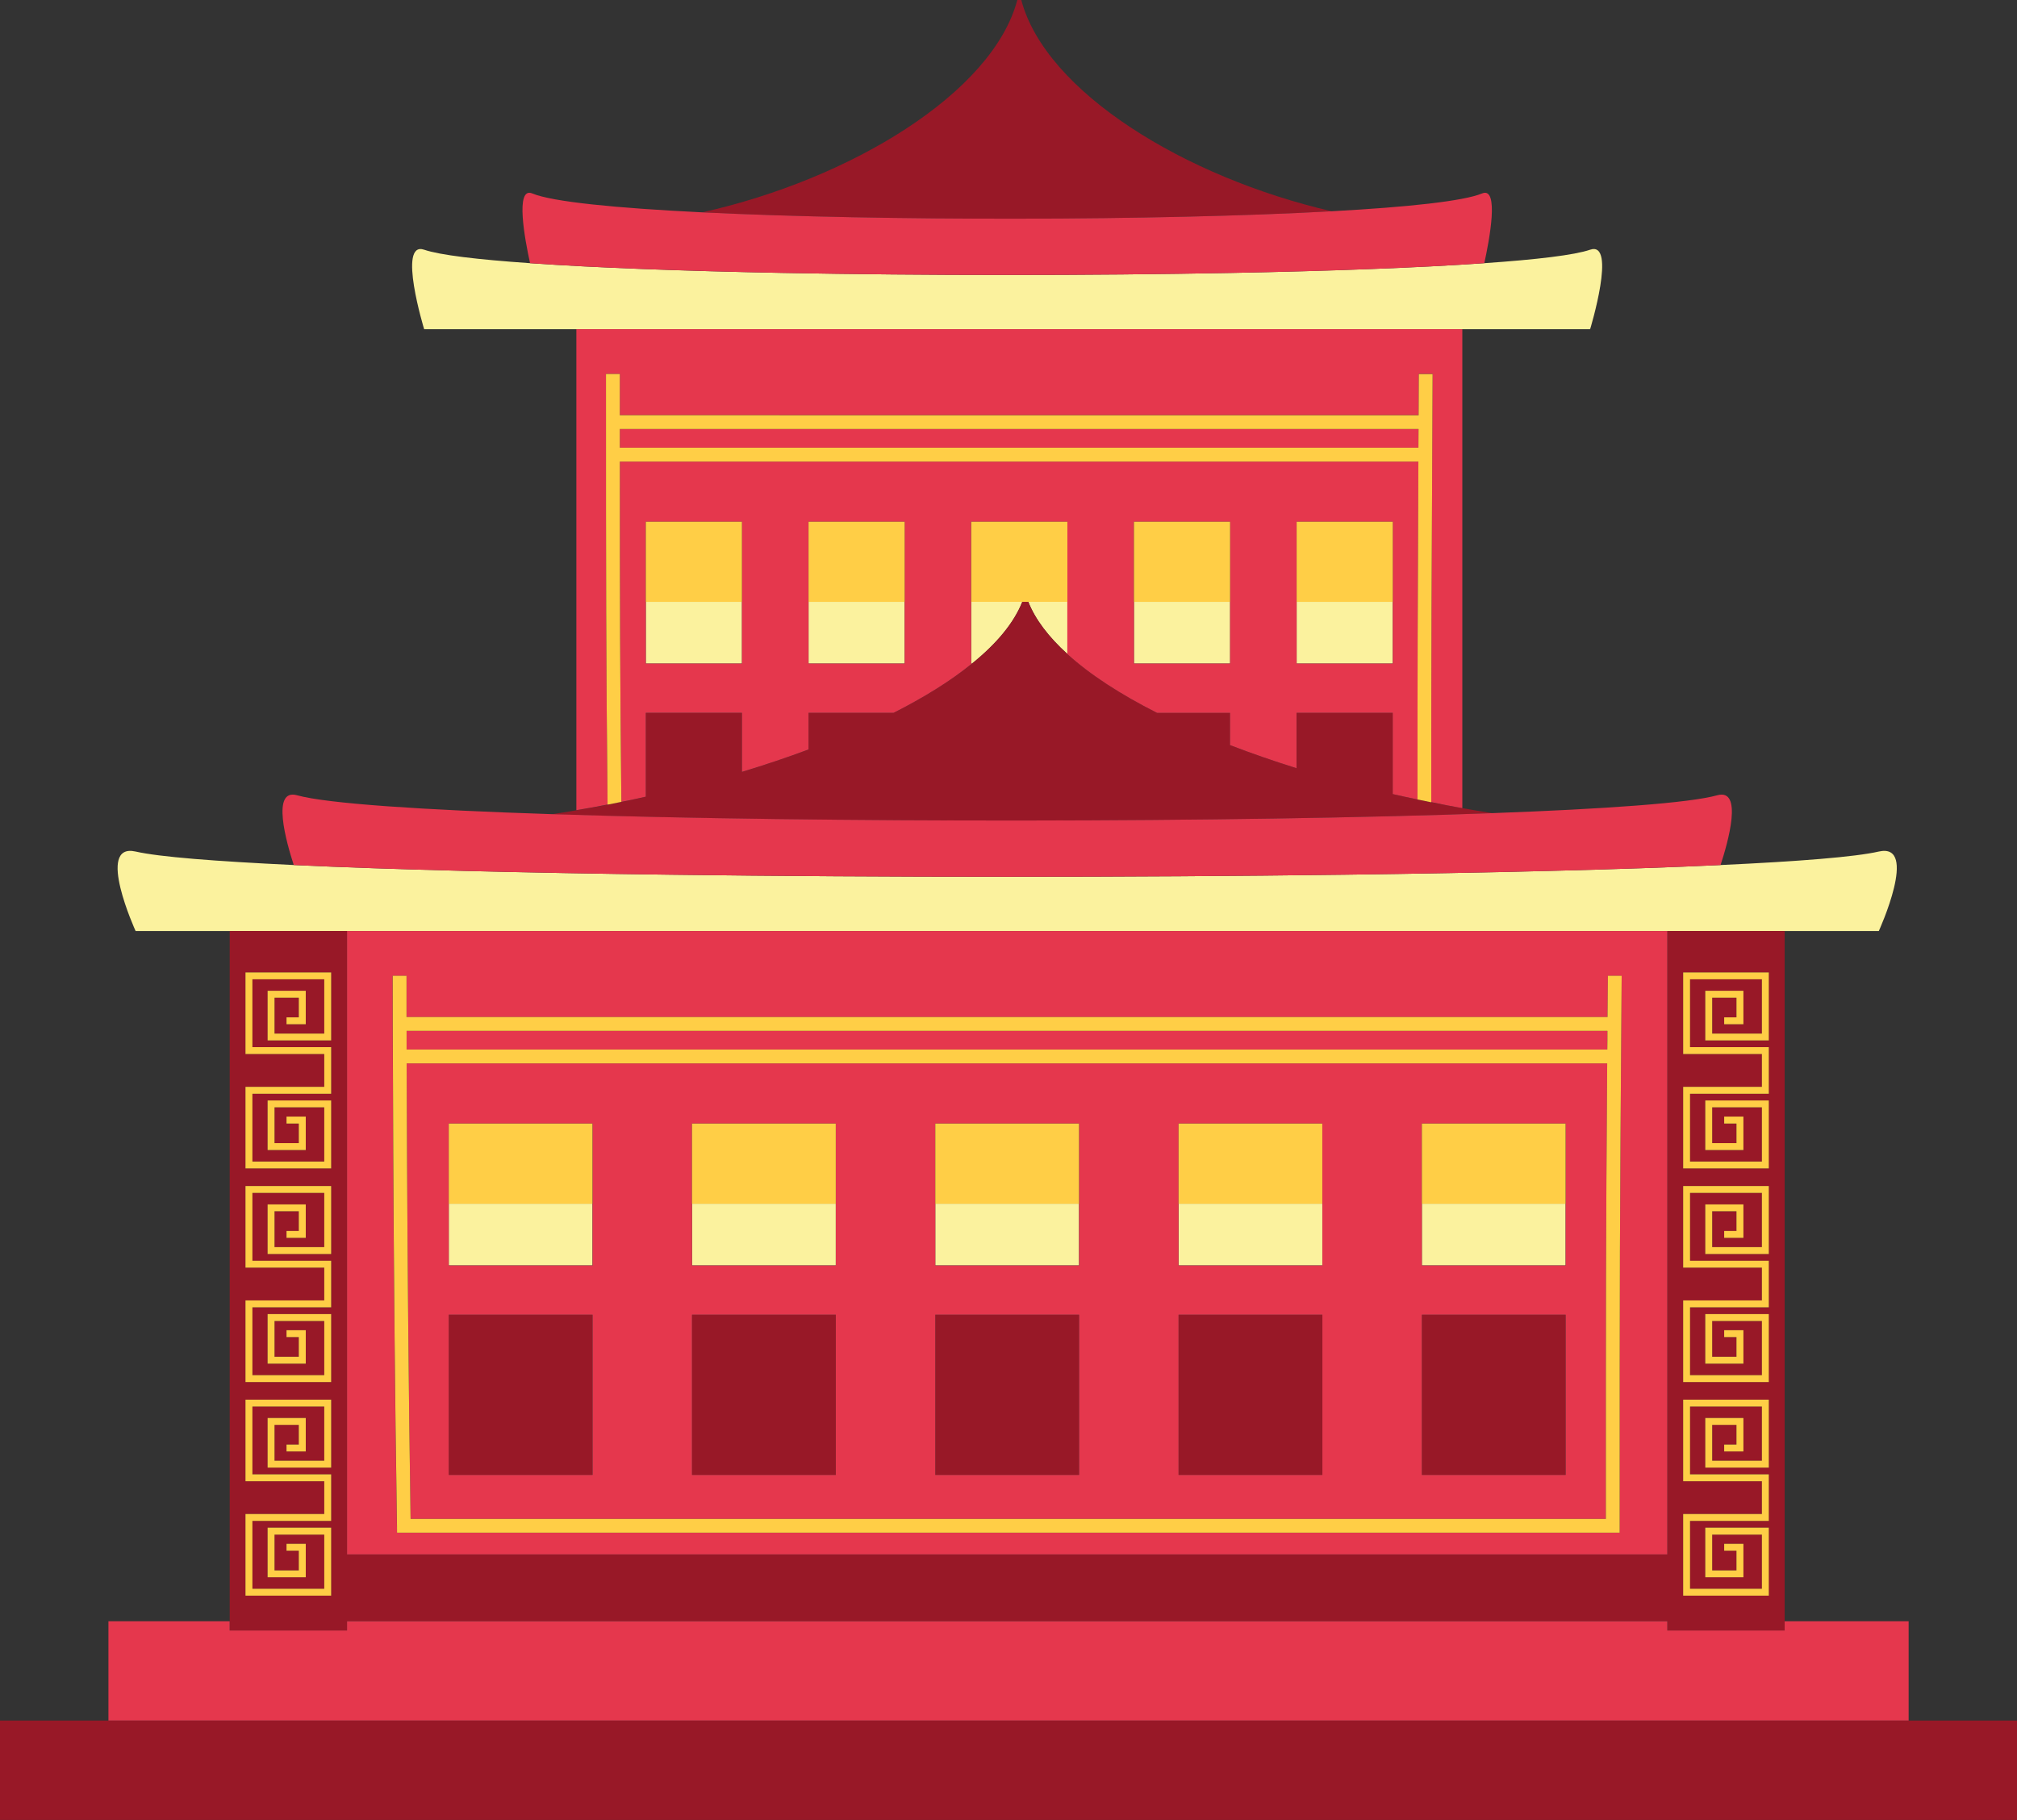 <svg xmlns="http://www.w3.org/2000/svg" width="1080" height="974.55" viewBox="0 0 1080 974.55"><rect x="0" y="0" width="1080" height="974.55" fill="#333333" stroke="none"/><g id="Слой_2" data-name="Слой 2"><g id="set05_536083372"><g id="set05_536083372-2" data-name="set05_536083372"><path d="M345.79 322.28h51.49v33.05H345.79z" fill="#fbf29e"/><path d="M432.93 322.28h51.46v33.05H432.93z" fill="#fbf29e"/><path d="M571.53 350.21V322.28H550.61C554.36 331.78 561.55 341.15 571.53 350.21z" fill="#fbf29e"/><path d="M520.47 355.33c13.14-10.62 22.45-21.77 26.91-33.05H520v33.05z" fill="#fbf29e"/><path d="M607.17 322.28h51.49v33.05H607.17z" fill="#fbf29e"/><path d="M694.28 322.28h51.49v33.05H694.28z" fill="#fbf29e"/><path d="M308.61 176.28H851.43s14.5-47.48.0-42.56c-8.42 2.88-28.56 5.27-56.66 7.21-35 2.45-82.34 4.19-134.94 5.21-76.67 1.47-164.41 1.47-241.11.0-52.59-1-99.94-2.76-134.92-5.21-28.1-1.94-48.24-4.33-56.69-7.21-14.49-4.92.0 42.56.0 42.56z" fill="#fbf29e"/><path d="M240.29 644.56h76.95v33.06H240.29z" fill="#fbf29e"/><path d="M370.53 644.56h76.98v33.06H370.53z" fill="#fbf29e"/><path d="M500.8 644.56h76.97v33.06H500.8z" fill="#fbf29e"/><path d="M631.06 644.56h76.97v33.06H631.06z" fill="#fbf29e"/><path d="M761.33 644.56h76.97v33.06H761.33z" fill="#fbf29e"/><path d="M955.6 498.57H1006s21.7-47.48.0-42.58c-12.61 2.89-42.7 5.28-84.72 7.23-52.3 2.45-123.07 4.19-201.62 5.18-114.72 1.49-246 1.49-360.73.0-78.58-1-149.33-2.73-201.62-5.18-42-2-72.09-4.34-84.69-7.23-21.71-4.9.0 42.58.0 42.58h883z" fill="#fbf29e"/><path d="M1021.98 921.34H58.06.0V974.55H1080V921.34H1021.98z" fill="#981827"/><path d="M713 113.13C634.41 94.94 559.88 49.23 546.84.0h-2.13C531.56 49.78 455.57 95.93 376 113.71 472.48 118.42 620.57 118.24 713 113.13z" fill="#981827"/><path d="M799 435.43c-5.36-.84-10.74-1.75-16.06-2.67-5.58-1-11.09-2.08-16.59-3.14q-3.71-.74-7.38-1.51c-4.44-.92-8.86-1.9-13.22-2.89V381.73H694.28v29.65c-12.37-3.88-24.27-8-35.62-12.37V381.73H619.58c-19.46-9.84-35.88-20.44-48.05-31.52-10-9.06-17.17-18.43-20.92-27.93h-3.23c-4.46 11.28-13.77 22.43-26.91 33.05-11.37 9.24-25.63 18.1-42 26.4H432.93v19.64c-11.4 4.23-23.32 8.22-35.65 12v-31.6H345.79v44.89c-4.32 1-8.68 1.9-13.08 2.78-2.48.49-4.9 1-7.39 1.47-5.54 1.06-11.09 2.05-16.71 3-4.43.76-8.91 1.48-13.39 2.13C439.4 440.7 660.82 440.51 799 435.43z" fill="#981827"/><path d="M240.29 704.01h76.95v85.81H240.29z" fill="#981827"/><path d="M370.53 704.01h76.98v85.81H370.53z" fill="#981827"/><path d="M500.8 704.01h76.97v85.81H500.8z" fill="#981827"/><path d="M631.06 704.01h76.97v85.81H631.06z" fill="#981827"/><path d="M761.33 704.01h76.97v85.81H761.33z" fill="#981827"/><path d="M185.82 873.12v-5H892.76v5H955.6V498.57H892.76v333.8H185.82V498.57H123V873.12h62.85zM901.25 582H943.4V564.42H901.25v-43.7h45.86v36.43h-34V530.54h20.42v17.92h-10.3v-3.68h6.58V534.26h-13v19.21H943.4V524.4H904.93v36.33h42.18v25H904.93V622H943.4V593H916.79v19.18h13v-10.5h-6.58v-3.73h10.3v17.91H913.09V589.28h34v36.41H901.25zm0 114.36H943.4V678.81H901.25v-43.7h45.86v36.4h-34V644.94h20.42v17.91h-10.3v-3.68h6.58V648.62h-13v19.2H943.4v-29H904.93v36.33h42.18v24.94H904.93v36.32H943.4v-29H916.79v19.17h13V716h-6.58v-3.68h10.3v17.92H913.09V703.67h34V740.1H901.25zm0 114.39H943.4V793.2H901.25V749.5h45.86v36.4h-34V759.33h20.42v17.91h-10.3v-3.68h6.58V763h-13v19.18H943.4v-29H904.93v36.31h42.18v24.94H904.93v36.34H943.4v-29H916.79v19.16h13V830.38h-6.58v-3.67h10.3v17.91H913.09V818.06h34v36.39H901.25zM131.45 582h42.17V564.42H131.45v-43.7h45.87v36.43h-34V530.54h20.43v17.92H153.41v-3.68H160V534.26H147v19.21h26.63V524.4H135.15v36.33h42.17v25H135.15V622h38.47V593H147v19.18h13v-10.5h-6.58v-3.73h10.31v17.91H143.29V589.28h34v36.41H131.45zm0 114.36h42.17V678.81H131.45v-43.7h45.87v36.4h-34V644.94h20.43v17.91H153.41v-3.68H160V648.62H147v19.2h26.63v-29H135.15v36.33h42.17v24.94H135.15v36.32h38.47v-29H147v19.17h13V716h-6.58v-3.68h10.31v17.92H143.29V703.67h34V740.1H131.45zm0 158.1V810.74h42.17V793.2H131.45V749.5h45.87v36.4h-34V759.33h20.43v17.91H153.41v-3.68H160V763H147v19.18h26.63v-29H135.15v36.31h42.17v24.94H135.15v36.34h38.47v-29H147v19.16h13V830.38h-6.58v-3.67h10.31v17.91H143.29V818.06h34v36.39H131.45z" fill="#981827"/><path d="M1021.98 868.15H955.6V873.12H926.45 892.76V868.15H185.82V873.12H158.71 122.97V868.15H58.06V921.34H1021.98V868.15z" fill="#e5374d"/><path d="M418.72 146.14c76.7 1.47 164.44 1.47 241.11.0 52.6-1 1e2-2.76 134.94-5.21 2.68-12.15 8.19-41.25-1.21-37.34-9.92 4.12-39.86 7.33-80.54 9.54-92.45 5.11-240.54 5.29-337 .58-46-2.26-80.27-5.62-91-10.12-9.4-3.91-3.88 25.19-1.2 37.34C318.78 143.38 366.13 145.12 418.72 146.14z" fill="#e5374d"/><path d="M783 432.76V176.28H308.61V433.83c5.62-.91 11.17-1.9 16.71-3-.85-84.57-.85-115-.85-230.61h7.41v22.05H759.59c0-7 .07-14.31.11-22.05h7.39c-.58 114.93-.69 145.28-.72 229.32C771.87 430.68 777.38 431.79 783 432.76z" fill="#e5374d"/><path d="M759.55 229.73H331.88v10H759.49C759.5 236.52 759.53 233.17 759.55 229.73z" fill="#e5374d"/><path d="M759 428.11c0-70.28.1-103.06.48-180.92H331.89c0 78.54.1 111.35.82 182.21 4.4-.88 8.76-1.79 13.08-2.78V381.73h51.49v31.6c12.33-3.74 24.25-7.73 35.65-12V381.73h45.51c16.4-8.3 30.66-17.16 42-26.4H520V279.38h51.49v70.83c12.17 11.08 28.59 21.68 48.05 31.52h39.08V399c11.35 4.36 23.25 8.49 35.62 12.37V381.73h51.49v43.49C750.13 426.21 754.55 427.19 759 428.11zM397.28 301.49v53.84H345.79V279.38h51.49zm87.12.0v53.84H432.93V279.38H484.4zm174.26.0v53.84H607.17V279.38h51.49zm35.62 53.84V279.38h51.49v75.95z" fill="#e5374d"/><path d="M358.92 468.4c114.71 1.49 246 1.49 360.73.0 78.55-1 149.32-2.73 201.62-5.18 4-12.17 12.24-41.27-1.8-37.35-14.88 4.13-59.62 7.32-120.45 9.56-138.2 5.08-359.62 5.27-503.8.53-68.79-2.22-120-5.62-136.13-10.09-14-3.92-5.76 25.18-1.79 37.35C209.59 465.67 280.34 467.41 358.92 468.4z" fill="#e5374d"/><path d="M217.94 617.48c.27 55.19.83 127.25 1.91 195.88h640c0-119.35.0-146.05.72-243.93H217.74C217.77 583.2 217.83 599.44 217.94 617.48zm543.39 27.08v-42.9h77v76h-77zm0 59.45h77v85.81h-77zM631.06 644.56v-42.9h77v76h-77zm0 59.45h77v85.81h-77zM500.8 644.56v-42.9h77v76h-77zm0 59.45h77v85.81h-77zM370.53 644.56v-42.9h77v76h-77zm0 59.45h77v85.81h-77zM240.29 644.56v-42.9h77v76h-77zm0 59.45h77v85.81h-77z" fill="#e5374d"/><path d="M860.62 562c0-3.26.07-6.6.07-10h-643c0 3.14.0 6.48.0 10z" fill="#e5374d"/><path d="M185.82 832.37H892.76V498.57H185.82zm31.81-309.81v7c0 3.64.0 8.79.0 15.09H860.74c.06-7 .13-14.33.2-22.07h7.38c-1.06 140.33-1.06 154.56-1.06 294.47v3.69H212.59l-.06-3.64c-2.29-139.47-2.29-294.53-2.29-294.53z" fill="#e5374d"/><path d="M332.71 429.4c-.72-70.86-.82-103.67-.82-182.21H759.47c-.38 77.86-.48 110.64-.48 180.92q3.68.78 7.38 1.51c0-84 .14-114.39.72-229.32h-7.39c0 7.74-.08 15.07-.11 22.05H331.88V200.26h-7.41c0 115.65.0 146 .85 230.61C327.81 430.4 330.23 429.89 332.71 429.4zM759.55 229.73c0 3.44.0 6.79-.06 10H331.88v-10z" fill="#ffce46"/><path d="M345.79 322.28H397.28V301.49 279.38H345.79V301.49 322.28z" fill="#ffce46"/><path d="M432.93 322.28H484.4V301.49 279.38H432.93V301.49 322.28z" fill="#ffce46"/><path d="M520.04 322.28H547.38 550.61 571.53V301.49 279.38H520.04V301.49 322.28z" fill="#ffce46"/><path d="M607.17 322.28H658.66V301.49 279.38H607.17V301.49 322.28z" fill="#ffce46"/><path d="M694.28 322.28H745.77V301.49 279.38H694.28V301.49 322.28z" fill="#ffce46"/><path d="M212.59 820.73H867.26V817c0-139.91.0-154.14 1.06-294.47h-7.38c-.07 7.74-.14 15.06-.2 22.07H217.67c0-6.3.0-11.45.0-15.09v-7h-7.39s0 155.06 2.29 294.53zm647.26-7.37h-640c-1.08-68.63-1.64-140.69-1.91-195.88-.11-18-.17-34.28-.2-48.05H860.57C859.85 667.31 859.85 694 859.85 813.36zM860.69 552c0 3.45.0 6.79-.07 10H217.71c0-3.57.0-6.91.0-10z" fill="#ffce46"/><path d="M317.24 623.77V601.66H240.29V623.77 644.56H317.24V623.77z" fill="#ffce46"/><path d="M447.51 623.77V601.66H370.53V623.77 644.56H447.51V623.77z" fill="#ffce46"/><path d="M577.77 623.77V601.66H500.8V623.77 644.56H577.77V623.77z" fill="#ffce46"/><path d="M708.03 623.77V601.66H631.06V623.77 644.56H708.03V623.77z" fill="#ffce46"/><path d="M838.3 623.77V601.66H761.33V623.77 644.56H838.3V623.77z" fill="#ffce46"/><path d="M945.24 854.45H947.11V818.06H928.51 917.25 913.09V844.62H921.25 931.64 933.51V826.71H923.21V830.38H929.79V840.94H921.25 916.79V821.78H917.25 928.51 943.4V850.77H910.78 904.93V814.43H947.11V811.96 792v-2.5H904.93V753.18H910.78 943.4V782.19H928.51 917.25 916.79V763.01H921.25 929.79V773.56H923.21V777.24H933.51V759.33H931.64 921.25 913.09V785.9H917.25 928.51 947.11V749.5H945.24 910.78 901.25V793.2H943.4V810.74H901.25V854.45H910.78 945.24z" fill="#ffce46"/><path d="M945.24 625.69H947.11V589.28H928.51 917.25 913.09V615.83H921.25 931.64 933.51V597.92H923.21V601.65H929.79v10.5H921.25 916.79V592.97H917.25 928.51 943.4V622H910.78 904.93V585.71H947.11V583.2 563.21 560.73H904.93V524.4H910.78 943.4V553.47H928.51 917.25 916.79V534.26H921.25 929.79V544.78H923.21V548.46H933.51V530.54H931.64 921.25 913.09V557.15H917.25 928.51 947.11V520.72H945.24 910.78 901.25V564.42H943.4V581.99H901.25V625.69H910.78 945.24z" fill="#ffce46"/><path d="M945.24 740.1H947.11V703.67H928.51 917.25 913.09V730.23H921.25 931.64 933.51V712.31H923.21V716H929.79V726.55H921.25 916.79V707.38H917.25 928.51 943.4v29H910.78 904.93V700.06H947.11V697.6 677.61 675.12H904.93V638.79H910.78 943.4V667.82H928.51 917.25 916.79V648.62H921.25 929.79V659.17H923.21V662.85H933.51V644.94H931.64 921.25 913.09V671.51H917.25 928.51 947.11V635.11H945.24 910.78 901.25V678.81H943.4V696.35H901.25V740.1H910.78 945.24z" fill="#ffce46"/><path d="M175.46 854.45H177.32V818.06H158.71 147.45 143.29V844.62H151.46 161.83 163.72V826.71H153.41V830.38H159.99V840.94H151.46 146.99V821.78H147.45 158.71 173.62V850.77H140.99 135.15V814.43H177.32V811.96 792v-2.5H135.15V753.18H140.99 173.62V782.19H158.71 147.45 146.99V763.01H151.46 159.99V773.56H153.41V777.24H163.72V759.33H161.83 151.46 143.29V785.9H147.45 158.71 177.32V749.5H175.46 140.99 131.44V793.2H173.62V810.74H131.44V854.45H140.99h34.47z" fill="#ffce46"/><path d="M175.46 625.69H177.32V589.28H158.71 147.45 143.29V615.83H151.46 161.83 163.72V597.92H153.41V601.65H159.99v10.5H151.46 146.99V592.97H147.45 158.71 173.62V622H140.99 135.15V585.71H177.32V583.2 563.21 560.73H135.15V524.4H140.99 173.62V553.47H158.71 147.45 146.99V534.26H151.46 159.99V544.78H153.41V548.46H163.72V530.54H161.83 151.46 143.29V557.15H147.45 158.71 177.32V520.72H175.46 140.99 131.44V564.42H173.62V581.99H131.44V625.69H140.99h34.47z" fill="#ffce46"/><path d="M175.46 740.1H177.32V703.67H158.71 147.45 143.29V730.23H151.46 161.83 163.72V712.31H153.41V716H159.99V726.55H151.46 146.99V707.38H147.45 158.71 173.62v29H140.99 135.15V700.06H177.32V697.6 677.61 675.12H135.15V638.79H140.99 173.62V667.82H158.71 147.45 146.99V648.62H151.46 159.99V659.17H153.41V662.85H163.72V644.94H161.83 151.46 143.29V671.51H147.45 158.71 177.32V635.11H175.46 140.99 131.44V678.81H173.62V696.35H131.44V740.1H140.99h34.47z" fill="#ffce46"/></g></g></g></svg>